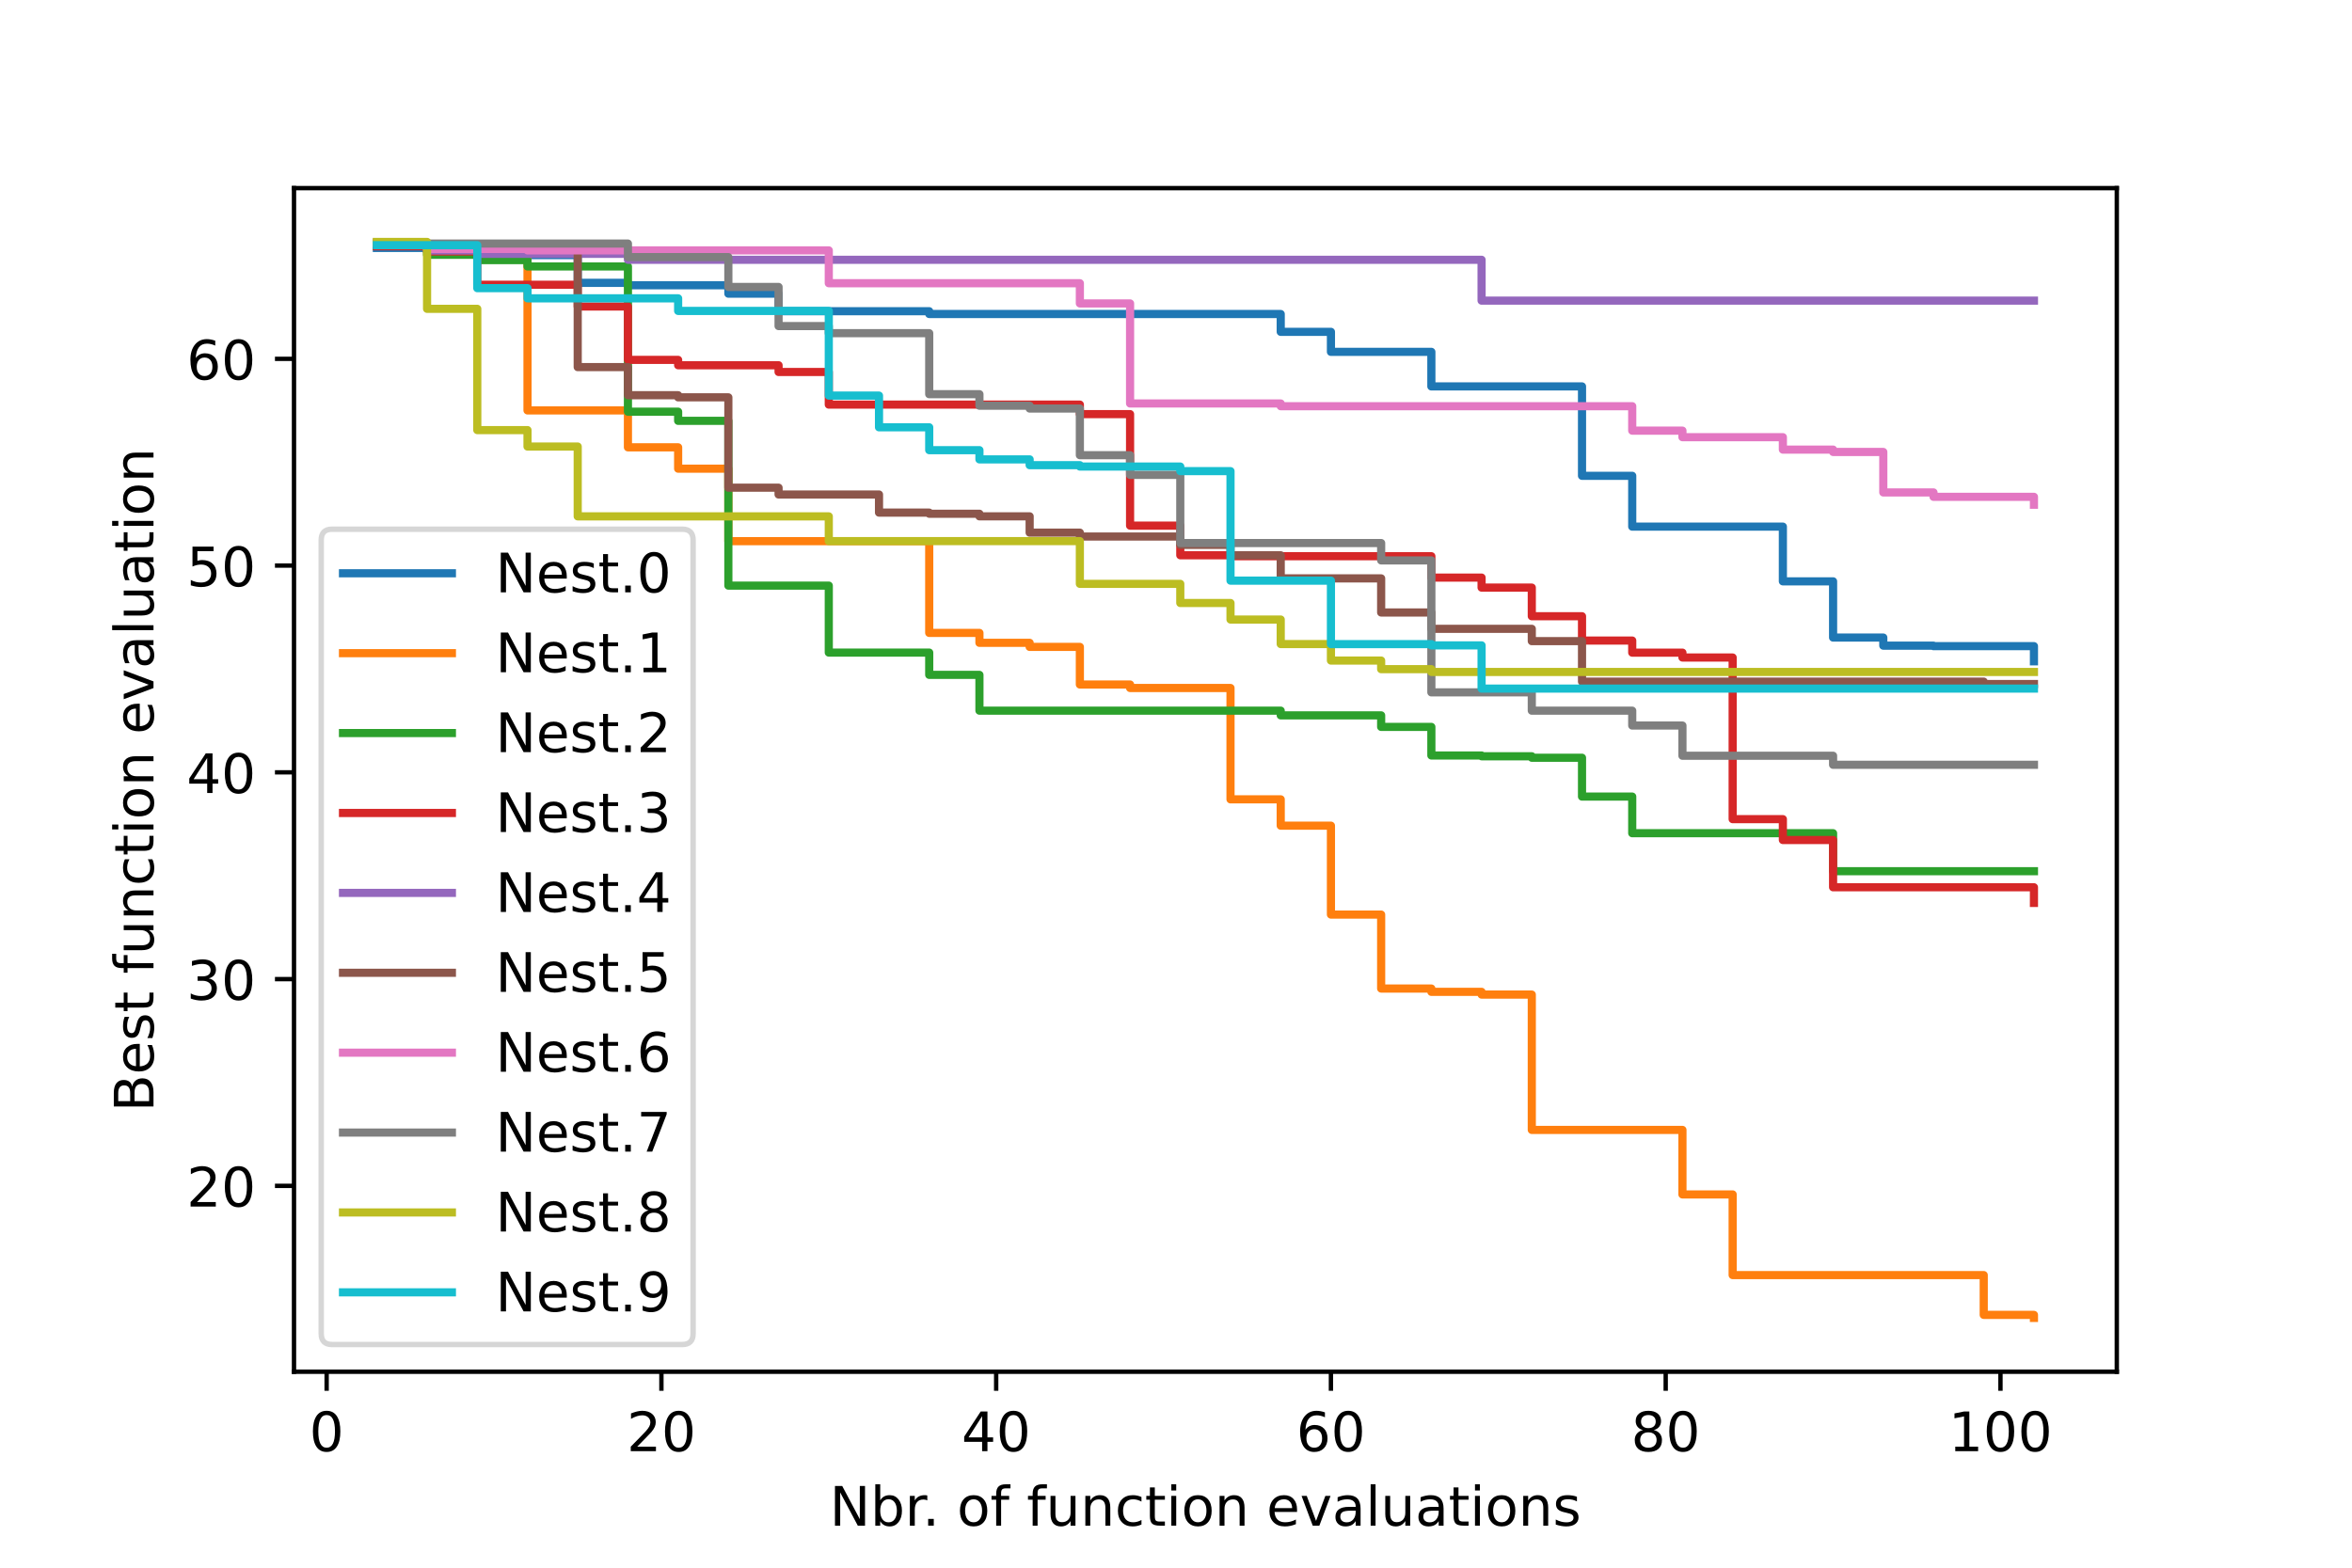 <?xml version="1.0" encoding="utf-8" standalone="no"?>
<!DOCTYPE svg PUBLIC "-//W3C//DTD SVG 1.1//EN"
  "http://www.w3.org/Graphics/SVG/1.1/DTD/svg11.dtd">
<!-- Created with matplotlib (https://matplotlib.org/) -->
<svg height="288pt" version="1.1" viewBox="0 0 432 288" width="432pt" xmlns="http://www.w3.org/2000/svg" xmlns:xlink="http://www.w3.org/1999/xlink">
 <defs>
  <style type="text/css">*{stroke-linecap:butt;stroke-linejoin:round;}</style>
 </defs>
 <g id="figure_1">
  <g id="patch_1">
   <path d="M 0 288 
L 432 288 
L 432 0 
L 0 0 
z
" style="fill:#ffffff;"/>
  </g>
  <g id="axes_1">
   <g id="patch_2">
    <path d="M 54 252 
L 388.8 252 
L 388.8 34.56 
L 54 34.56 
z
" style="fill:#ffffff;"/>
   </g>
   <g id="matplotlib.axis_1">
    <g id="xtick_1">
     <g id="line2d_1">
      <defs>
       <path d="M 0 0 
L 0 3.5 
" id="me369d7d2c4" style="stroke:#000000;stroke-width:0.8;"/>
      </defs>
      <g>
       <use style="stroke:#000000;stroke-width:0.8;" x="59.995" xlink:href="#me369d7d2c4" y="252"/>
      </g>
     </g>
     <g id="text_1">
      <!-- 0 -->
      <g transform="translate(56.814 266.598)scale(0.1 -0.1)">
       <defs>
        <path d="M 31.781 66.406 
Q 24.172 66.406 20.328 58.906 
Q 16.5 51.422 16.5 36.375 
Q 16.5 21.391 20.328 13.891 
Q 24.172 6.391 31.781 6.391 
Q 39.453 6.391 43.281 13.891 
Q 47.125 21.391 47.125 36.375 
Q 47.125 51.422 43.281 58.906 
Q 39.453 66.406 31.781 66.406 
z
M 31.781 74.219 
Q 44.047 74.219 50.516 64.516 
Q 56.984 54.828 56.984 36.375 
Q 56.984 17.969 50.516 8.266 
Q 44.047 -1.422 31.781 -1.422 
Q 19.531 -1.422 13.062 8.266 
Q 6.594 17.969 6.594 36.375 
Q 6.594 54.828 13.062 64.516 
Q 19.531 74.219 31.781 74.219 
z
" id="DejaVuSans-48"/>
       </defs>
       <use xlink:href="#DejaVuSans-48"/>
      </g>
     </g>
    </g>
    <g id="xtick_2">
     <g id="line2d_2">
      <g>
       <use style="stroke:#000000;stroke-width:0.8;" x="121.483" xlink:href="#me369d7d2c4" y="252"/>
      </g>
     </g>
     <g id="text_2">
      <!-- 20 -->
      <g transform="translate(115.12 266.598)scale(0.1 -0.1)">
       <defs>
        <path d="M 19.188 8.297 
L 53.609 8.297 
L 53.609 0 
L 7.328 0 
L 7.328 8.297 
Q 12.938 14.109 22.625 23.891 
Q 32.328 33.688 34.812 36.531 
Q 39.547 41.844 41.422 45.531 
Q 43.312 49.219 43.312 52.781 
Q 43.312 58.594 39.234 62.25 
Q 35.156 65.922 28.609 65.922 
Q 23.969 65.922 18.812 64.312 
Q 13.672 62.703 7.812 59.422 
L 7.812 69.391 
Q 13.766 71.781 18.938 73 
Q 24.125 74.219 28.422 74.219 
Q 39.75 74.219 46.484 68.547 
Q 53.219 62.891 53.219 53.422 
Q 53.219 48.922 51.531 44.891 
Q 49.859 40.875 45.406 35.406 
Q 44.188 33.984 37.641 27.219 
Q 31.109 20.453 19.188 8.297 
z
" id="DejaVuSans-50"/>
       </defs>
       <use xlink:href="#DejaVuSans-50"/>
       <use x="63.623" xlink:href="#DejaVuSans-48"/>
      </g>
     </g>
    </g>
    <g id="xtick_3">
     <g id="line2d_3">
      <g>
       <use style="stroke:#000000;stroke-width:0.8;" x="182.97" xlink:href="#me369d7d2c4" y="252"/>
      </g>
     </g>
     <g id="text_3">
      <!-- 40 -->
      <g transform="translate(176.608 266.598)scale(0.1 -0.1)">
       <defs>
        <path d="M 37.797 64.312 
L 12.891 25.391 
L 37.797 25.391 
z
M 35.203 72.906 
L 47.609 72.906 
L 47.609 25.391 
L 58.016 25.391 
L 58.016 17.188 
L 47.609 17.188 
L 47.609 0 
L 37.797 0 
L 37.797 17.188 
L 4.891 17.188 
L 4.891 26.703 
z
" id="DejaVuSans-52"/>
       </defs>
       <use xlink:href="#DejaVuSans-52"/>
       <use x="63.623" xlink:href="#DejaVuSans-48"/>
      </g>
     </g>
    </g>
    <g id="xtick_4">
     <g id="line2d_4">
      <g>
       <use style="stroke:#000000;stroke-width:0.8;" x="244.458" xlink:href="#me369d7d2c4" y="252"/>
      </g>
     </g>
     <g id="text_4">
      <!-- 60 -->
      <g transform="translate(238.095 266.598)scale(0.1 -0.1)">
       <defs>
        <path d="M 33.016 40.375 
Q 26.375 40.375 22.484 35.828 
Q 18.609 31.297 18.609 23.391 
Q 18.609 15.531 22.484 10.953 
Q 26.375 6.391 33.016 6.391 
Q 39.656 6.391 43.531 10.953 
Q 47.406 15.531 47.406 23.391 
Q 47.406 31.297 43.531 35.828 
Q 39.656 40.375 33.016 40.375 
z
M 52.594 71.297 
L 52.594 62.312 
Q 48.875 64.062 45.094 64.984 
Q 41.312 65.922 37.594 65.922 
Q 27.828 65.922 22.672 59.328 
Q 17.531 52.734 16.797 39.406 
Q 19.672 43.656 24.016 45.922 
Q 28.375 48.188 33.594 48.188 
Q 44.578 48.188 50.953 41.516 
Q 57.328 34.859 57.328 23.391 
Q 57.328 12.156 50.688 5.359 
Q 44.047 -1.422 33.016 -1.422 
Q 20.359 -1.422 13.672 8.266 
Q 6.984 17.969 6.984 36.375 
Q 6.984 53.656 15.188 63.938 
Q 23.391 74.219 37.203 74.219 
Q 40.922 74.219 44.703 73.484 
Q 48.484 72.75 52.594 71.297 
z
" id="DejaVuSans-54"/>
       </defs>
       <use xlink:href="#DejaVuSans-54"/>
       <use x="63.623" xlink:href="#DejaVuSans-48"/>
      </g>
     </g>
    </g>
    <g id="xtick_5">
     <g id="line2d_5">
      <g>
       <use style="stroke:#000000;stroke-width:0.8;" x="305.945" xlink:href="#me369d7d2c4" y="252"/>
      </g>
     </g>
     <g id="text_5">
      <!-- 80 -->
      <g transform="translate(299.583 266.598)scale(0.1 -0.1)">
       <defs>
        <path d="M 31.781 34.625 
Q 24.75 34.625 20.719 30.859 
Q 16.703 27.094 16.703 20.516 
Q 16.703 13.922 20.719 10.156 
Q 24.75 6.391 31.781 6.391 
Q 38.812 6.391 42.859 10.172 
Q 46.922 13.969 46.922 20.516 
Q 46.922 27.094 42.891 30.859 
Q 38.875 34.625 31.781 34.625 
z
M 21.922 38.812 
Q 15.578 40.375 12.031 44.719 
Q 8.5 49.078 8.5 55.328 
Q 8.5 64.062 14.719 69.141 
Q 20.953 74.219 31.781 74.219 
Q 42.672 74.219 48.875 69.141 
Q 55.078 64.062 55.078 55.328 
Q 55.078 49.078 51.531 44.719 
Q 48 40.375 41.703 38.812 
Q 48.828 37.156 52.797 32.312 
Q 56.781 27.484 56.781 20.516 
Q 56.781 9.906 50.312 4.234 
Q 43.844 -1.422 31.781 -1.422 
Q 19.734 -1.422 13.25 4.234 
Q 6.781 9.906 6.781 20.516 
Q 6.781 27.484 10.781 32.312 
Q 14.797 37.156 21.922 38.812 
z
M 18.312 54.391 
Q 18.312 48.734 21.844 45.562 
Q 25.391 42.391 31.781 42.391 
Q 38.141 42.391 41.719 45.562 
Q 45.312 48.734 45.312 54.391 
Q 45.312 60.062 41.719 63.234 
Q 38.141 66.406 31.781 66.406 
Q 25.391 66.406 21.844 63.234 
Q 18.312 60.062 18.312 54.391 
z
" id="DejaVuSans-56"/>
       </defs>
       <use xlink:href="#DejaVuSans-56"/>
       <use x="63.623" xlink:href="#DejaVuSans-48"/>
      </g>
     </g>
    </g>
    <g id="xtick_6">
     <g id="line2d_6">
      <g>
       <use style="stroke:#000000;stroke-width:0.8;" x="367.433" xlink:href="#me369d7d2c4" y="252"/>
      </g>
     </g>
     <g id="text_6">
      <!-- 100 -->
      <g transform="translate(357.889 266.598)scale(0.1 -0.1)">
       <defs>
        <path d="M 12.406 8.297 
L 28.516 8.297 
L 28.516 63.922 
L 10.984 60.406 
L 10.984 69.391 
L 28.422 72.906 
L 38.281 72.906 
L 38.281 8.297 
L 54.391 8.297 
L 54.391 0 
L 12.406 0 
z
" id="DejaVuSans-49"/>
       </defs>
       <use xlink:href="#DejaVuSans-49"/>
       <use x="63.623" xlink:href="#DejaVuSans-48"/>
       <use x="127.246" xlink:href="#DejaVuSans-48"/>
      </g>
     </g>
    </g>
    <g id="text_7">
     <!-- Nbr. of function evaluations -->
     <g transform="translate(152.382 280.277)scale(0.1 -0.1)">
      <defs>
       <path d="M 9.812 72.906 
L 23.094 72.906 
L 55.422 11.922 
L 55.422 72.906 
L 64.984 72.906 
L 64.984 0 
L 51.703 0 
L 19.391 60.984 
L 19.391 0 
L 9.812 0 
z
" id="DejaVuSans-78"/>
       <path d="M 48.688 27.297 
Q 48.688 37.203 44.609 42.844 
Q 40.531 48.484 33.406 48.484 
Q 26.266 48.484 22.188 42.844 
Q 18.109 37.203 18.109 27.297 
Q 18.109 17.391 22.188 11.75 
Q 26.266 6.109 33.406 6.109 
Q 40.531 6.109 44.609 11.75 
Q 48.688 17.391 48.688 27.297 
z
M 18.109 46.391 
Q 20.953 51.266 25.266 53.625 
Q 29.594 56 35.594 56 
Q 45.562 56 51.781 48.094 
Q 58.016 40.188 58.016 27.297 
Q 58.016 14.406 51.781 6.484 
Q 45.562 -1.422 35.594 -1.422 
Q 29.594 -1.422 25.266 0.953 
Q 20.953 3.328 18.109 8.203 
L 18.109 0 
L 9.078 0 
L 9.078 75.984 
L 18.109 75.984 
z
" id="DejaVuSans-98"/>
       <path d="M 41.109 46.297 
Q 39.594 47.172 37.812 47.578 
Q 36.031 48 33.891 48 
Q 26.266 48 22.188 43.047 
Q 18.109 38.094 18.109 28.812 
L 18.109 0 
L 9.078 0 
L 9.078 54.688 
L 18.109 54.688 
L 18.109 46.188 
Q 20.953 51.172 25.484 53.578 
Q 30.031 56 36.531 56 
Q 37.453 56 38.578 55.875 
Q 39.703 55.766 41.062 55.516 
z
" id="DejaVuSans-114"/>
       <path d="M 10.688 12.406 
L 21 12.406 
L 21 0 
L 10.688 0 
z
" id="DejaVuSans-46"/>
       <path id="DejaVuSans-32"/>
       <path d="M 30.609 48.391 
Q 23.391 48.391 19.188 42.75 
Q 14.984 37.109 14.984 27.297 
Q 14.984 17.484 19.156 11.844 
Q 23.344 6.203 30.609 6.203 
Q 37.797 6.203 41.984 11.859 
Q 46.188 17.531 46.188 27.297 
Q 46.188 37.016 41.984 42.703 
Q 37.797 48.391 30.609 48.391 
z
M 30.609 56 
Q 42.328 56 49.016 48.375 
Q 55.719 40.766 55.719 27.297 
Q 55.719 13.875 49.016 6.219 
Q 42.328 -1.422 30.609 -1.422 
Q 18.844 -1.422 12.172 6.219 
Q 5.516 13.875 5.516 27.297 
Q 5.516 40.766 12.172 48.375 
Q 18.844 56 30.609 56 
z
" id="DejaVuSans-111"/>
       <path d="M 37.109 75.984 
L 37.109 68.5 
L 28.516 68.5 
Q 23.688 68.5 21.797 66.547 
Q 19.922 64.594 19.922 59.516 
L 19.922 54.688 
L 34.719 54.688 
L 34.719 47.703 
L 19.922 47.703 
L 19.922 0 
L 10.891 0 
L 10.891 47.703 
L 2.297 47.703 
L 2.297 54.688 
L 10.891 54.688 
L 10.891 58.5 
Q 10.891 67.625 15.141 71.797 
Q 19.391 75.984 28.609 75.984 
z
" id="DejaVuSans-102"/>
       <path d="M 8.5 21.578 
L 8.5 54.688 
L 17.484 54.688 
L 17.484 21.922 
Q 17.484 14.156 20.5 10.266 
Q 23.531 6.391 29.594 6.391 
Q 36.859 6.391 41.078 11.031 
Q 45.312 15.672 45.312 23.688 
L 45.312 54.688 
L 54.297 54.688 
L 54.297 0 
L 45.312 0 
L 45.312 8.406 
Q 42.047 3.422 37.719 1 
Q 33.406 -1.422 27.688 -1.422 
Q 18.266 -1.422 13.375 4.438 
Q 8.5 10.297 8.5 21.578 
z
M 31.109 56 
z
" id="DejaVuSans-117"/>
       <path d="M 54.891 33.016 
L 54.891 0 
L 45.906 0 
L 45.906 32.719 
Q 45.906 40.484 42.875 44.328 
Q 39.844 48.188 33.797 48.188 
Q 26.516 48.188 22.312 43.547 
Q 18.109 38.922 18.109 30.906 
L 18.109 0 
L 9.078 0 
L 9.078 54.688 
L 18.109 54.688 
L 18.109 46.188 
Q 21.344 51.125 25.703 53.562 
Q 30.078 56 35.797 56 
Q 45.219 56 50.047 50.172 
Q 54.891 44.344 54.891 33.016 
z
" id="DejaVuSans-110"/>
       <path d="M 48.781 52.594 
L 48.781 44.188 
Q 44.969 46.297 41.141 47.344 
Q 37.312 48.391 33.406 48.391 
Q 24.656 48.391 19.812 42.844 
Q 14.984 37.312 14.984 27.297 
Q 14.984 17.281 19.812 11.734 
Q 24.656 6.203 33.406 6.203 
Q 37.312 6.203 41.141 7.25 
Q 44.969 8.297 48.781 10.406 
L 48.781 2.094 
Q 45.016 0.344 40.984 -0.531 
Q 36.969 -1.422 32.422 -1.422 
Q 20.062 -1.422 12.781 6.344 
Q 5.516 14.109 5.516 27.297 
Q 5.516 40.672 12.859 48.328 
Q 20.219 56 33.016 56 
Q 37.156 56 41.109 55.141 
Q 45.062 54.297 48.781 52.594 
z
" id="DejaVuSans-99"/>
       <path d="M 18.312 70.219 
L 18.312 54.688 
L 36.812 54.688 
L 36.812 47.703 
L 18.312 47.703 
L 18.312 18.016 
Q 18.312 11.328 20.141 9.422 
Q 21.969 7.516 27.594 7.516 
L 36.812 7.516 
L 36.812 0 
L 27.594 0 
Q 17.188 0 13.234 3.875 
Q 9.281 7.766 9.281 18.016 
L 9.281 47.703 
L 2.688 47.703 
L 2.688 54.688 
L 9.281 54.688 
L 9.281 70.219 
z
" id="DejaVuSans-116"/>
       <path d="M 9.422 54.688 
L 18.406 54.688 
L 18.406 0 
L 9.422 0 
z
M 9.422 75.984 
L 18.406 75.984 
L 18.406 64.594 
L 9.422 64.594 
z
" id="DejaVuSans-105"/>
       <path d="M 56.203 29.594 
L 56.203 25.203 
L 14.891 25.203 
Q 15.484 15.922 20.484 11.062 
Q 25.484 6.203 34.422 6.203 
Q 39.594 6.203 44.453 7.469 
Q 49.312 8.734 54.109 11.281 
L 54.109 2.781 
Q 49.266 0.734 44.188 -0.344 
Q 39.109 -1.422 33.891 -1.422 
Q 20.797 -1.422 13.156 6.188 
Q 5.516 13.812 5.516 26.812 
Q 5.516 40.234 12.766 48.109 
Q 20.016 56 32.328 56 
Q 43.359 56 49.781 48.891 
Q 56.203 41.797 56.203 29.594 
z
M 47.219 32.234 
Q 47.125 39.594 43.094 43.984 
Q 39.062 48.391 32.422 48.391 
Q 24.906 48.391 20.391 44.141 
Q 15.875 39.891 15.188 32.172 
z
" id="DejaVuSans-101"/>
       <path d="M 2.984 54.688 
L 12.5 54.688 
L 29.594 8.797 
L 46.688 54.688 
L 56.203 54.688 
L 35.688 0 
L 23.484 0 
z
" id="DejaVuSans-118"/>
       <path d="M 34.281 27.484 
Q 23.391 27.484 19.188 25 
Q 14.984 22.516 14.984 16.5 
Q 14.984 11.719 18.141 8.906 
Q 21.297 6.109 26.703 6.109 
Q 34.188 6.109 38.703 11.406 
Q 43.219 16.703 43.219 25.484 
L 43.219 27.484 
z
M 52.203 31.203 
L 52.203 0 
L 43.219 0 
L 43.219 8.297 
Q 40.141 3.328 35.547 0.953 
Q 30.953 -1.422 24.312 -1.422 
Q 15.922 -1.422 10.953 3.297 
Q 6 8.016 6 15.922 
Q 6 25.141 12.172 29.828 
Q 18.359 34.516 30.609 34.516 
L 43.219 34.516 
L 43.219 35.406 
Q 43.219 41.609 39.141 45 
Q 35.062 48.391 27.688 48.391 
Q 23 48.391 18.547 47.266 
Q 14.109 46.141 10.016 43.891 
L 10.016 52.203 
Q 14.938 54.109 19.578 55.047 
Q 24.219 56 28.609 56 
Q 40.484 56 46.344 49.844 
Q 52.203 43.703 52.203 31.203 
z
" id="DejaVuSans-97"/>
       <path d="M 9.422 75.984 
L 18.406 75.984 
L 18.406 0 
L 9.422 0 
z
" id="DejaVuSans-108"/>
       <path d="M 44.281 53.078 
L 44.281 44.578 
Q 40.484 46.531 36.375 47.5 
Q 32.281 48.484 27.875 48.484 
Q 21.188 48.484 17.844 46.438 
Q 14.5 44.391 14.5 40.281 
Q 14.5 37.156 16.891 35.375 
Q 19.281 33.594 26.516 31.984 
L 29.594 31.297 
Q 39.156 29.25 43.188 25.516 
Q 47.219 21.781 47.219 15.094 
Q 47.219 7.469 41.188 3.016 
Q 35.156 -1.422 24.609 -1.422 
Q 20.219 -1.422 15.453 -0.562 
Q 10.688 0.297 5.422 2 
L 5.422 11.281 
Q 10.406 8.688 15.234 7.391 
Q 20.062 6.109 24.812 6.109 
Q 31.156 6.109 34.562 8.281 
Q 37.984 10.453 37.984 14.406 
Q 37.984 18.062 35.516 20.016 
Q 33.062 21.969 24.703 23.781 
L 21.578 24.516 
Q 13.234 26.266 9.516 29.906 
Q 5.812 33.547 5.812 39.891 
Q 5.812 47.609 11.281 51.797 
Q 16.75 56 26.812 56 
Q 31.781 56 36.172 55.266 
Q 40.578 54.547 44.281 53.078 
z
" id="DejaVuSans-115"/>
      </defs>
      <use xlink:href="#DejaVuSans-78"/>
      <use x="74.805" xlink:href="#DejaVuSans-98"/>
      <use x="138.281" xlink:href="#DejaVuSans-114"/>
      <use x="170.27" xlink:href="#DejaVuSans-46"/>
      <use x="202.057" xlink:href="#DejaVuSans-32"/>
      <use x="233.844" xlink:href="#DejaVuSans-111"/>
      <use x="295.025" xlink:href="#DejaVuSans-102"/>
      <use x="330.23" xlink:href="#DejaVuSans-32"/>
      <use x="362.018" xlink:href="#DejaVuSans-102"/>
      <use x="397.223" xlink:href="#DejaVuSans-117"/>
      <use x="460.602" xlink:href="#DejaVuSans-110"/>
      <use x="523.98" xlink:href="#DejaVuSans-99"/>
      <use x="578.961" xlink:href="#DejaVuSans-116"/>
      <use x="618.17" xlink:href="#DejaVuSans-105"/>
      <use x="645.953" xlink:href="#DejaVuSans-111"/>
      <use x="707.135" xlink:href="#DejaVuSans-110"/>
      <use x="770.514" xlink:href="#DejaVuSans-32"/>
      <use x="802.301" xlink:href="#DejaVuSans-101"/>
      <use x="863.824" xlink:href="#DejaVuSans-118"/>
      <use x="923.004" xlink:href="#DejaVuSans-97"/>
      <use x="984.283" xlink:href="#DejaVuSans-108"/>
      <use x="1012.066" xlink:href="#DejaVuSans-117"/>
      <use x="1075.445" xlink:href="#DejaVuSans-97"/>
      <use x="1136.725" xlink:href="#DejaVuSans-116"/>
      <use x="1175.934" xlink:href="#DejaVuSans-105"/>
      <use x="1203.717" xlink:href="#DejaVuSans-111"/>
      <use x="1264.898" xlink:href="#DejaVuSans-110"/>
      <use x="1328.277" xlink:href="#DejaVuSans-115"/>
     </g>
    </g>
   </g>
   <g id="matplotlib.axis_2">
    <g id="ytick_1">
     <g id="line2d_7">
      <defs>
       <path d="M 0 0 
L -3.5 0 
" id="mf8f310d7b4" style="stroke:#000000;stroke-width:0.8;"/>
      </defs>
      <g>
       <use style="stroke:#000000;stroke-width:0.8;" x="54" xlink:href="#mf8f310d7b4" y="217.853"/>
      </g>
     </g>
     <g id="text_8">
      <!-- 20 -->
      <g transform="translate(34.275 221.652)scale(0.1 -0.1)">
       <use xlink:href="#DejaVuSans-50"/>
       <use x="63.623" xlink:href="#DejaVuSans-48"/>
      </g>
     </g>
    </g>
    <g id="ytick_2">
     <g id="line2d_8">
      <g>
       <use style="stroke:#000000;stroke-width:0.8;" x="54" xlink:href="#mf8f310d7b4" y="179.871"/>
      </g>
     </g>
     <g id="text_9">
      <!-- 30 -->
      <g transform="translate(34.275 183.67)scale(0.1 -0.1)">
       <defs>
        <path d="M 40.578 39.312 
Q 47.656 37.797 51.625 33 
Q 55.609 28.219 55.609 21.188 
Q 55.609 10.406 48.188 4.484 
Q 40.766 -1.422 27.094 -1.422 
Q 22.516 -1.422 17.656 -0.516 
Q 12.797 0.391 7.625 2.203 
L 7.625 11.719 
Q 11.719 9.328 16.594 8.109 
Q 21.484 6.891 26.812 6.891 
Q 36.078 6.891 40.938 10.547 
Q 45.797 14.203 45.797 21.188 
Q 45.797 27.641 41.281 31.266 
Q 36.766 34.906 28.719 34.906 
L 20.219 34.906 
L 20.219 43.016 
L 29.109 43.016 
Q 36.375 43.016 40.234 45.922 
Q 44.094 48.828 44.094 54.297 
Q 44.094 59.906 40.109 62.906 
Q 36.141 65.922 28.719 65.922 
Q 24.656 65.922 20.016 65.031 
Q 15.375 64.156 9.812 62.312 
L 9.812 71.094 
Q 15.438 72.656 20.344 73.438 
Q 25.25 74.219 29.594 74.219 
Q 40.828 74.219 47.359 69.109 
Q 53.906 64.016 53.906 55.328 
Q 53.906 49.266 50.438 45.094 
Q 46.969 40.922 40.578 39.312 
z
" id="DejaVuSans-51"/>
       </defs>
       <use xlink:href="#DejaVuSans-51"/>
       <use x="63.623" xlink:href="#DejaVuSans-48"/>
      </g>
     </g>
    </g>
    <g id="ytick_3">
     <g id="line2d_9">
      <g>
       <use style="stroke:#000000;stroke-width:0.8;" x="54" xlink:href="#mf8f310d7b4" y="141.888"/>
      </g>
     </g>
     <g id="text_10">
      <!-- 40 -->
      <g transform="translate(34.275 145.687)scale(0.1 -0.1)">
       <use xlink:href="#DejaVuSans-52"/>
       <use x="63.623" xlink:href="#DejaVuSans-48"/>
      </g>
     </g>
    </g>
    <g id="ytick_4">
     <g id="line2d_10">
      <g>
       <use style="stroke:#000000;stroke-width:0.8;" x="54" xlink:href="#mf8f310d7b4" y="103.906"/>
      </g>
     </g>
     <g id="text_11">
      <!-- 50 -->
      <g transform="translate(34.275 107.705)scale(0.1 -0.1)">
       <defs>
        <path d="M 10.797 72.906 
L 49.516 72.906 
L 49.516 64.594 
L 19.828 64.594 
L 19.828 46.734 
Q 21.969 47.469 24.109 47.828 
Q 26.266 48.188 28.422 48.188 
Q 40.625 48.188 47.75 41.5 
Q 54.891 34.812 54.891 23.391 
Q 54.891 11.625 47.562 5.094 
Q 40.234 -1.422 26.906 -1.422 
Q 22.312 -1.422 17.547 -0.641 
Q 12.797 0.141 7.719 1.703 
L 7.719 11.625 
Q 12.109 9.234 16.797 8.062 
Q 21.484 6.891 26.703 6.891 
Q 35.156 6.891 40.078 11.328 
Q 45.016 15.766 45.016 23.391 
Q 45.016 31 40.078 35.438 
Q 35.156 39.891 26.703 39.891 
Q 22.75 39.891 18.812 39.016 
Q 14.891 38.141 10.797 36.281 
z
" id="DejaVuSans-53"/>
       </defs>
       <use xlink:href="#DejaVuSans-53"/>
       <use x="63.623" xlink:href="#DejaVuSans-48"/>
      </g>
     </g>
    </g>
    <g id="ytick_5">
     <g id="line2d_11">
      <g>
       <use style="stroke:#000000;stroke-width:0.8;" x="54" xlink:href="#mf8f310d7b4" y="65.924"/>
      </g>
     </g>
     <g id="text_12">
      <!-- 60 -->
      <g transform="translate(34.275 69.723)scale(0.1 -0.1)">
       <use xlink:href="#DejaVuSans-54"/>
       <use x="63.623" xlink:href="#DejaVuSans-48"/>
      </g>
     </g>
    </g>
    <g id="text_13">
     <!-- Best function evaluation -->
     <g transform="translate(28.195 204.253)rotate(-90)scale(0.1 -0.1)">
      <defs>
       <path d="M 19.672 34.812 
L 19.672 8.109 
L 35.5 8.109 
Q 43.453 8.109 47.281 11.406 
Q 51.125 14.703 51.125 21.484 
Q 51.125 28.328 47.281 31.562 
Q 43.453 34.812 35.5 34.812 
z
M 19.672 64.797 
L 19.672 42.828 
L 34.281 42.828 
Q 41.5 42.828 45.031 45.531 
Q 48.578 48.25 48.578 53.812 
Q 48.578 59.328 45.031 62.062 
Q 41.5 64.797 34.281 64.797 
z
M 9.812 72.906 
L 35.016 72.906 
Q 46.297 72.906 52.391 68.219 
Q 58.5 63.531 58.5 54.891 
Q 58.5 48.188 55.375 44.234 
Q 52.25 40.281 46.188 39.312 
Q 53.469 37.75 57.5 32.781 
Q 61.531 27.828 61.531 20.406 
Q 61.531 10.641 54.891 5.312 
Q 48.25 0 35.984 0 
L 9.812 0 
z
" id="DejaVuSans-66"/>
      </defs>
      <use xlink:href="#DejaVuSans-66"/>
      <use x="68.604" xlink:href="#DejaVuSans-101"/>
      <use x="130.127" xlink:href="#DejaVuSans-115"/>
      <use x="182.227" xlink:href="#DejaVuSans-116"/>
      <use x="221.436" xlink:href="#DejaVuSans-32"/>
      <use x="253.223" xlink:href="#DejaVuSans-102"/>
      <use x="288.428" xlink:href="#DejaVuSans-117"/>
      <use x="351.807" xlink:href="#DejaVuSans-110"/>
      <use x="415.186" xlink:href="#DejaVuSans-99"/>
      <use x="470.166" xlink:href="#DejaVuSans-116"/>
      <use x="509.375" xlink:href="#DejaVuSans-105"/>
      <use x="537.158" xlink:href="#DejaVuSans-111"/>
      <use x="598.34" xlink:href="#DejaVuSans-110"/>
      <use x="661.719" xlink:href="#DejaVuSans-32"/>
      <use x="693.506" xlink:href="#DejaVuSans-101"/>
      <use x="755.029" xlink:href="#DejaVuSans-118"/>
      <use x="814.209" xlink:href="#DejaVuSans-97"/>
      <use x="875.488" xlink:href="#DejaVuSans-108"/>
      <use x="903.271" xlink:href="#DejaVuSans-117"/>
      <use x="966.65" xlink:href="#DejaVuSans-97"/>
      <use x="1027.93" xlink:href="#DejaVuSans-116"/>
      <use x="1067.139" xlink:href="#DejaVuSans-105"/>
      <use x="1094.922" xlink:href="#DejaVuSans-111"/>
      <use x="1156.104" xlink:href="#DejaVuSans-110"/>
     </g>
    </g>
   </g>
   <g id="line2d_12">
    <path clip-path="url(#pf694b72af3)" d="M 69.218 45.544 
L 78.441 45.544 
L 78.441 45.544 
L 87.664 45.544 
L 87.664 45.98 
L 96.888 45.98 
L 96.888 46.865 
L 106.111 46.865 
L 106.111 51.961 
L 115.334 51.961 
L 115.334 52.407 
L 124.557 52.407 
L 124.557 52.407 
L 133.78 52.407 
L 133.78 53.948 
L 143.003 53.948 
L 143.003 57.172 
L 152.226 57.172 
L 152.226 57.172 
L 161.45 57.172 
L 161.45 57.172 
L 170.673 57.172 
L 170.673 57.687 
L 179.896 57.687 
L 179.896 57.687 
L 189.119 57.687 
L 189.119 57.687 
L 198.342 57.687 
L 198.342 57.687 
L 207.565 57.687 
L 207.565 57.687 
L 216.788 57.687 
L 216.788 57.687 
L 226.012 57.687 
L 226.012 57.687 
L 235.235 57.687 
L 235.235 60.961 
L 244.458 60.961 
L 244.458 64.64 
L 253.681 64.64 
L 253.681 64.64 
L 262.904 64.64 
L 262.904 70.989 
L 272.127 70.989 
L 272.127 70.989 
L 281.35 70.989 
L 281.35 70.989 
L 290.574 70.989 
L 290.574 87.41 
L 299.797 87.41 
L 299.797 96.748 
L 309.02 96.748 
L 309.02 96.748 
L 318.243 96.748 
L 318.243 96.748 
L 327.466 96.748 
L 327.466 106.798 
L 336.689 106.798 
L 336.689 117.127 
L 345.912 117.127 
L 345.912 118.616 
L 355.136 118.616 
L 355.136 118.705 
L 364.359 118.705 
L 364.359 118.705 
L 373.582 118.705 
L 373.582 121.486 
" style="fill:none;stroke:#1f77b4;stroke-linecap:square;stroke-width:1.5;"/>
   </g>
   <g id="line2d_13">
    <path clip-path="url(#pf694b72af3)" d="M 69.218 45.098 
L 78.441 45.098 
L 78.441 45.287 
L 87.664 45.287 
L 87.664 45.719 
L 96.888 45.719 
L 96.888 75.399 
L 106.111 75.399 
L 106.111 75.399 
L 115.334 75.399 
L 115.334 82.177 
L 124.557 82.177 
L 124.557 86.1 
L 133.78 86.1 
L 133.78 99.415 
L 143.003 99.415 
L 143.003 99.415 
L 152.226 99.415 
L 152.226 99.415 
L 161.45 99.415 
L 161.45 99.415 
L 170.673 99.415 
L 170.673 116.27 
L 179.896 116.27 
L 179.896 118.094 
L 189.119 118.094 
L 189.119 118.841 
L 198.342 118.841 
L 198.342 125.752 
L 207.565 125.752 
L 207.565 126.392 
L 216.788 126.392 
L 216.788 126.392 
L 226.012 126.392 
L 226.012 146.849 
L 235.235 146.849 
L 235.235 151.683 
L 244.458 151.683 
L 244.458 168.016 
L 253.681 168.016 
L 253.681 181.606 
L 262.904 181.606 
L 262.904 182.212 
L 272.127 182.212 
L 272.127 182.714 
L 281.35 182.714 
L 281.35 207.578 
L 290.574 207.578 
L 290.574 207.578 
L 299.797 207.578 
L 299.797 207.578 
L 309.02 207.578 
L 309.02 219.429 
L 318.243 219.429 
L 318.243 234.245 
L 327.466 234.245 
L 327.466 234.245 
L 336.689 234.245 
L 336.689 234.245 
L 345.912 234.245 
L 345.912 234.245 
L 355.136 234.245 
L 355.136 234.245 
L 364.359 234.245 
L 364.359 241.557 
L 373.582 241.557 
L 373.582 242.116 
" style="fill:none;stroke:#ff7f0e;stroke-linecap:square;stroke-width:1.5;"/>
   </g>
   <g id="line2d_14">
    <path clip-path="url(#pf694b72af3)" d="M 69.218 45.092 
L 78.441 45.092 
L 78.441 46.802 
L 87.664 46.802 
L 87.664 47.78 
L 96.888 47.78 
L 96.888 48.948 
L 106.111 48.948 
L 106.111 48.948 
L 115.334 48.948 
L 115.334 75.631 
L 124.557 75.631 
L 124.557 77.314 
L 133.78 77.314 
L 133.78 107.582 
L 143.003 107.582 
L 143.003 107.582 
L 152.226 107.582 
L 152.226 119.884 
L 161.45 119.884 
L 161.45 119.884 
L 170.673 119.884 
L 170.673 123.981 
L 179.896 123.981 
L 179.896 130.554 
L 189.119 130.554 
L 189.119 130.554 
L 198.342 130.554 
L 198.342 130.554 
L 207.565 130.554 
L 207.565 130.554 
L 216.788 130.554 
L 216.788 130.554 
L 226.012 130.554 
L 226.012 130.554 
L 235.235 130.554 
L 235.235 131.419 
L 244.458 131.419 
L 244.458 131.419 
L 253.681 131.419 
L 253.681 133.54 
L 262.904 133.54 
L 262.904 138.79 
L 272.127 138.79 
L 272.127 138.936 
L 281.35 138.936 
L 281.35 139.205 
L 290.574 139.205 
L 290.574 146.342 
L 299.797 146.342 
L 299.797 153.069 
L 309.02 153.069 
L 309.02 153.069 
L 318.243 153.069 
L 318.243 153.069 
L 327.466 153.069 
L 327.466 153.069 
L 336.689 153.069 
L 336.689 160.046 
L 345.912 160.046 
L 345.912 160.046 
L 355.136 160.046 
L 355.136 160.046 
L 364.359 160.046 
L 364.359 160.046 
L 373.582 160.046 
L 373.582 160.046 
" style="fill:none;stroke:#2ca02c;stroke-linecap:square;stroke-width:1.5;"/>
   </g>
   <g id="line2d_15">
    <path clip-path="url(#pf694b72af3)" d="M 69.218 45.243 
L 78.441 45.243 
L 78.441 46.196 
L 87.664 46.196 
L 87.664 52.314 
L 96.888 52.314 
L 96.888 52.314 
L 106.111 52.314 
L 106.111 56.308 
L 115.334 56.308 
L 115.334 66.114 
L 124.557 66.114 
L 124.557 67.1 
L 133.78 67.1 
L 133.78 67.1 
L 143.003 67.1 
L 143.003 68.338 
L 152.226 68.338 
L 152.226 74.33 
L 161.45 74.33 
L 161.45 74.33 
L 170.673 74.33 
L 170.673 74.33 
L 179.896 74.33 
L 179.896 74.33 
L 189.119 74.33 
L 189.119 74.33 
L 198.342 74.33 
L 198.342 76.077 
L 207.565 76.077 
L 207.565 96.567 
L 216.788 96.567 
L 216.788 102.008 
L 226.012 102.008 
L 226.012 102.185 
L 235.235 102.185 
L 235.235 102.185 
L 244.458 102.185 
L 244.458 102.185 
L 253.681 102.185 
L 253.681 102.185 
L 262.904 102.185 
L 262.904 106.109 
L 272.127 106.109 
L 272.127 107.949 
L 281.35 107.949 
L 281.35 113.21 
L 290.574 113.21 
L 290.574 117.677 
L 299.797 117.677 
L 299.797 119.897 
L 309.02 119.897 
L 309.02 120.793 
L 318.243 120.793 
L 318.243 150.486 
L 327.466 150.486 
L 327.466 154.32 
L 336.689 154.32 
L 336.689 163 
L 345.912 163 
L 345.912 163 
L 355.136 163 
L 355.136 163 
L 364.359 163 
L 364.359 163 
L 373.582 163 
L 373.582 165.877 
" style="fill:none;stroke:#d62728;stroke-linecap:square;stroke-width:1.5;"/>
   </g>
   <g id="line2d_16">
    <path clip-path="url(#pf694b72af3)" d="M 69.218 44.567 
L 78.441 44.567 
L 78.441 46.009 
L 87.664 46.009 
L 87.664 46.631 
L 96.888 46.631 
L 96.888 46.631 
L 106.111 46.631 
L 106.111 46.631 
L 115.334 46.631 
L 115.334 47.722 
L 124.557 47.722 
L 124.557 47.726 
L 133.78 47.726 
L 133.78 47.726 
L 143.003 47.726 
L 143.003 47.726 
L 152.226 47.726 
L 152.226 47.726 
L 161.45 47.726 
L 161.45 47.726 
L 170.673 47.726 
L 170.673 47.726 
L 179.896 47.726 
L 179.896 47.726 
L 189.119 47.726 
L 189.119 47.726 
L 198.342 47.726 
L 198.342 47.726 
L 207.565 47.726 
L 207.565 47.726 
L 216.788 47.726 
L 216.788 47.726 
L 226.012 47.726 
L 226.012 47.726 
L 235.235 47.726 
L 235.235 47.726 
L 244.458 47.726 
L 244.458 47.726 
L 253.681 47.726 
L 253.681 47.726 
L 262.904 47.726 
L 262.904 47.726 
L 272.127 47.726 
L 272.127 55.23 
L 281.35 55.23 
L 281.35 55.23 
L 290.574 55.23 
L 290.574 55.23 
L 299.797 55.23 
L 299.797 55.23 
L 309.02 55.23 
L 309.02 55.23 
L 318.243 55.23 
L 318.243 55.23 
L 327.466 55.23 
L 327.466 55.23 
L 336.689 55.23 
L 336.689 55.23 
L 345.912 55.23 
L 345.912 55.23 
L 355.136 55.23 
L 355.136 55.23 
L 364.359 55.23 
L 364.359 55.23 
L 373.582 55.23 
L 373.582 55.23 
" style="fill:none;stroke:#9467bd;stroke-linecap:square;stroke-width:1.5;"/>
   </g>
   <g id="line2d_17">
    <path clip-path="url(#pf694b72af3)" d="M 69.218 44.865 
L 78.441 44.865 
L 78.441 44.865 
L 87.664 44.865 
L 87.664 44.865 
L 96.888 44.865 
L 96.888 44.865 
L 106.111 44.865 
L 106.111 67.442 
L 115.334 67.442 
L 115.334 72.606 
L 124.557 72.606 
L 124.557 72.995 
L 133.78 72.995 
L 133.78 89.594 
L 143.003 89.594 
L 143.003 90.842 
L 152.226 90.842 
L 152.226 90.842 
L 161.45 90.842 
L 161.45 94.171 
L 170.673 94.171 
L 170.673 94.38 
L 179.896 94.38 
L 179.896 94.856 
L 189.119 94.856 
L 189.119 97.854 
L 198.342 97.854 
L 198.342 98.564 
L 207.565 98.564 
L 207.565 98.564 
L 216.788 98.564 
L 216.788 100.099 
L 226.012 100.099 
L 226.012 102.01 
L 235.235 102.01 
L 235.235 106.254 
L 244.458 106.254 
L 244.458 106.254 
L 253.681 106.254 
L 253.681 112.522 
L 262.904 112.522 
L 262.904 115.519 
L 272.127 115.519 
L 272.127 115.519 
L 281.35 115.519 
L 281.35 117.785 
L 290.574 117.785 
L 290.574 125.221 
L 299.797 125.221 
L 299.797 125.221 
L 309.02 125.221 
L 309.02 125.221 
L 318.243 125.221 
L 318.243 125.221 
L 327.466 125.221 
L 327.466 125.221 
L 336.689 125.221 
L 336.689 125.221 
L 345.912 125.221 
L 345.912 125.221 
L 355.136 125.221 
L 355.136 125.221 
L 364.359 125.221 
L 364.359 125.665 
L 373.582 125.665 
L 373.582 125.665 
" style="fill:none;stroke:#8c564b;stroke-linecap:square;stroke-width:1.5;"/>
   </g>
   <g id="line2d_18">
    <path clip-path="url(#pf694b72af3)" d="M 69.218 44.652 
L 78.441 44.652 
L 78.441 45.736 
L 87.664 45.736 
L 87.664 45.736 
L 96.888 45.736 
L 96.888 45.998 
L 106.111 45.998 
L 106.111 45.998 
L 115.334 45.998 
L 115.334 45.998 
L 124.557 45.998 
L 124.557 45.998 
L 133.78 45.998 
L 133.78 45.998 
L 143.003 45.998 
L 143.003 45.998 
L 152.226 45.998 
L 152.226 52.031 
L 161.45 52.031 
L 161.45 52.031 
L 170.673 52.031 
L 170.673 52.031 
L 179.896 52.031 
L 179.896 52.031 
L 189.119 52.031 
L 189.119 52.031 
L 198.342 52.031 
L 198.342 55.742 
L 207.565 55.742 
L 207.565 74.124 
L 216.788 74.124 
L 216.788 74.124 
L 226.012 74.124 
L 226.012 74.124 
L 235.235 74.124 
L 235.235 74.623 
L 244.458 74.623 
L 244.458 74.623 
L 253.681 74.623 
L 253.681 74.623 
L 262.904 74.623 
L 262.904 74.623 
L 272.127 74.623 
L 272.127 74.623 
L 281.35 74.623 
L 281.35 74.623 
L 290.574 74.623 
L 290.574 74.623 
L 299.797 74.623 
L 299.797 79.114 
L 309.02 79.114 
L 309.02 80.314 
L 318.243 80.314 
L 318.243 80.314 
L 327.466 80.314 
L 327.466 82.595 
L 336.689 82.595 
L 336.689 83.03 
L 345.912 83.03 
L 345.912 90.466 
L 355.136 90.466 
L 355.136 91.272 
L 364.359 91.272 
L 364.359 91.272 
L 373.582 91.272 
L 373.582 92.721 
" style="fill:none;stroke:#e377c2;stroke-linecap:square;stroke-width:1.5;"/>
   </g>
   <g id="line2d_19">
    <path clip-path="url(#pf694b72af3)" d="M 69.218 44.747 
L 78.441 44.747 
L 78.441 44.747 
L 87.664 44.747 
L 87.664 44.747 
L 96.888 44.747 
L 96.888 44.747 
L 106.111 44.747 
L 106.111 44.747 
L 115.334 44.747 
L 115.334 47.235 
L 124.557 47.235 
L 124.557 47.235 
L 133.78 47.235 
L 133.78 52.713 
L 143.003 52.713 
L 143.003 59.901 
L 152.226 59.901 
L 152.226 61.206 
L 161.45 61.206 
L 161.45 61.206 
L 170.673 61.206 
L 170.673 72.417 
L 179.896 72.417 
L 179.896 74.534 
L 189.119 74.534 
L 189.119 75.054 
L 198.342 75.054 
L 198.342 83.62 
L 207.565 83.62 
L 207.565 87.234 
L 216.788 87.234 
L 216.788 99.762 
L 226.012 99.762 
L 226.012 99.762 
L 235.235 99.762 
L 235.235 99.762 
L 244.458 99.762 
L 244.458 99.762 
L 253.681 99.762 
L 253.681 102.95 
L 262.904 102.95 
L 262.904 127.195 
L 272.127 127.195 
L 272.127 127.195 
L 281.35 127.195 
L 281.35 130.559 
L 290.574 130.559 
L 290.574 130.559 
L 299.797 130.559 
L 299.797 133.291 
L 309.02 133.291 
L 309.02 138.838 
L 318.243 138.838 
L 318.243 138.838 
L 327.466 138.838 
L 327.466 138.838 
L 336.689 138.838 
L 336.689 140.5 
L 345.912 140.5 
L 345.912 140.5 
L 355.136 140.5 
L 355.136 140.5 
L 364.359 140.5 
L 364.359 140.5 
L 373.582 140.5 
L 373.582 140.5 
" style="fill:none;stroke:#7f7f7f;stroke-linecap:square;stroke-width:1.5;"/>
   </g>
   <g id="line2d_20">
    <path clip-path="url(#pf694b72af3)" d="M 69.218 44.444 
L 78.441 44.444 
L 78.441 56.733 
L 87.664 56.733 
L 87.664 79.012 
L 96.888 79.012 
L 96.888 82.034 
L 106.111 82.034 
L 106.111 94.861 
L 115.334 94.861 
L 115.334 94.861 
L 124.557 94.861 
L 124.557 94.861 
L 133.78 94.861 
L 133.78 94.861 
L 143.003 94.861 
L 143.003 94.861 
L 152.226 94.861 
L 152.226 99.405 
L 161.45 99.405 
L 161.45 99.405 
L 170.673 99.405 
L 170.673 99.405 
L 179.896 99.405 
L 179.896 99.405 
L 189.119 99.405 
L 189.119 99.405 
L 198.342 99.405 
L 198.342 107.259 
L 207.565 107.259 
L 207.565 107.259 
L 216.788 107.259 
L 216.788 110.779 
L 226.012 110.779 
L 226.012 113.816 
L 235.235 113.816 
L 235.235 118.321 
L 244.458 118.321 
L 244.458 121.351 
L 253.681 121.351 
L 253.681 122.931 
L 262.904 122.931 
L 262.904 123.444 
L 272.127 123.444 
L 272.127 123.444 
L 281.35 123.444 
L 281.35 123.444 
L 290.574 123.444 
L 290.574 123.444 
L 299.797 123.444 
L 299.797 123.444 
L 309.02 123.444 
L 309.02 123.444 
L 318.243 123.444 
L 318.243 123.444 
L 327.466 123.444 
L 327.466 123.444 
L 336.689 123.444 
L 336.689 123.444 
L 345.912 123.444 
L 345.912 123.444 
L 355.136 123.444 
L 355.136 123.444 
L 364.359 123.444 
L 364.359 123.444 
L 373.582 123.444 
L 373.582 123.444 
" style="fill:none;stroke:#bcbd22;stroke-linecap:square;stroke-width:1.5;"/>
   </g>
   <g id="line2d_21">
    <path clip-path="url(#pf694b72af3)" d="M 69.218 45.044 
L 78.441 45.044 
L 78.441 45.044 
L 87.664 45.044 
L 87.664 52.938 
L 96.888 52.938 
L 96.888 54.806 
L 106.111 54.806 
L 106.111 54.806 
L 115.334 54.806 
L 115.334 54.806 
L 124.557 54.806 
L 124.557 57.122 
L 133.78 57.122 
L 133.78 57.122 
L 143.003 57.122 
L 143.003 57.122 
L 152.226 57.122 
L 152.226 72.674 
L 161.45 72.674 
L 161.45 78.499 
L 170.673 78.499 
L 170.673 82.698 
L 179.896 82.698 
L 179.896 84.392 
L 189.119 84.392 
L 189.119 85.457 
L 198.342 85.457 
L 198.342 85.711 
L 207.565 85.711 
L 207.565 85.711 
L 216.788 85.711 
L 216.788 86.553 
L 226.012 86.553 
L 226.012 106.67 
L 235.235 106.67 
L 235.235 106.67 
L 244.458 106.67 
L 244.458 118.335 
L 253.681 118.335 
L 253.681 118.335 
L 262.904 118.335 
L 262.904 118.561 
L 272.127 118.561 
L 272.127 126.504 
L 281.35 126.504 
L 281.35 126.504 
L 290.574 126.504 
L 290.574 126.504 
L 299.797 126.504 
L 299.797 126.504 
L 309.02 126.504 
L 309.02 126.504 
L 318.243 126.504 
L 318.243 126.504 
L 327.466 126.504 
L 327.466 126.504 
L 336.689 126.504 
L 336.689 126.504 
L 345.912 126.504 
L 345.912 126.504 
L 355.136 126.504 
L 355.136 126.504 
L 364.359 126.504 
L 364.359 126.504 
L 373.582 126.504 
L 373.582 126.504 
" style="fill:none;stroke:#17becf;stroke-linecap:square;stroke-width:1.5;"/>
   </g>
   <g id="patch_3">
    <path d="M 54 252 
L 54 34.56 
" style="fill:none;stroke:#000000;stroke-linecap:square;stroke-linejoin:miter;stroke-width:0.8;"/>
   </g>
   <g id="patch_4">
    <path d="M 388.8 252 
L 388.8 34.56 
" style="fill:none;stroke:#000000;stroke-linecap:square;stroke-linejoin:miter;stroke-width:0.8;"/>
   </g>
   <g id="patch_5">
    <path d="M 54 252 
L 388.8 252 
" style="fill:none;stroke:#000000;stroke-linecap:square;stroke-linejoin:miter;stroke-width:0.8;"/>
   </g>
   <g id="patch_6">
    <path d="M 54 34.56 
L 388.8 34.56 
" style="fill:none;stroke:#000000;stroke-linecap:square;stroke-linejoin:miter;stroke-width:0.8;"/>
   </g>
   <g id="legend_1">
    <g id="patch_7">
     <path d="M 61 247 
L 125.305 247 
Q 127.305 247 127.305 245 
L 127.305 99.219 
Q 127.305 97.219 125.305 97.219 
L 61 97.219 
Q 59 97.219 59 99.219 
L 59 245 
Q 59 247 61 247 
z
" style="fill:#ffffff;opacity:0.8;stroke:#cccccc;stroke-linejoin:miter;"/>
    </g>
    <g id="line2d_22">
     <path d="M 63 105.317 
L 83 105.317 
" style="fill:none;stroke:#1f77b4;stroke-linecap:square;stroke-width:1.5;"/>
    </g>
    <g id="line2d_23"/>
    <g id="text_14">
     <!-- Nest.0 -->
     <g transform="translate(91 108.817)scale(0.1 -0.1)">
      <use xlink:href="#DejaVuSans-78"/>
      <use x="74.805" xlink:href="#DejaVuSans-101"/>
      <use x="136.328" xlink:href="#DejaVuSans-115"/>
      <use x="188.428" xlink:href="#DejaVuSans-116"/>
      <use x="227.637" xlink:href="#DejaVuSans-46"/>
      <use x="259.424" xlink:href="#DejaVuSans-48"/>
     </g>
    </g>
    <g id="line2d_24">
     <path d="M 63 119.995 
L 83 119.995 
" style="fill:none;stroke:#ff7f0e;stroke-linecap:square;stroke-width:1.5;"/>
    </g>
    <g id="line2d_25"/>
    <g id="text_15">
     <!-- Nest.1 -->
     <g transform="translate(91 123.495)scale(0.1 -0.1)">
      <use xlink:href="#DejaVuSans-78"/>
      <use x="74.805" xlink:href="#DejaVuSans-101"/>
      <use x="136.328" xlink:href="#DejaVuSans-115"/>
      <use x="188.428" xlink:href="#DejaVuSans-116"/>
      <use x="227.637" xlink:href="#DejaVuSans-46"/>
      <use x="259.424" xlink:href="#DejaVuSans-49"/>
     </g>
    </g>
    <g id="line2d_26">
     <path d="M 63 134.673 
L 83 134.673 
" style="fill:none;stroke:#2ca02c;stroke-linecap:square;stroke-width:1.5;"/>
    </g>
    <g id="line2d_27"/>
    <g id="text_16">
     <!-- Nest.2 -->
     <g transform="translate(91 138.173)scale(0.1 -0.1)">
      <use xlink:href="#DejaVuSans-78"/>
      <use x="74.805" xlink:href="#DejaVuSans-101"/>
      <use x="136.328" xlink:href="#DejaVuSans-115"/>
      <use x="188.428" xlink:href="#DejaVuSans-116"/>
      <use x="227.637" xlink:href="#DejaVuSans-46"/>
      <use x="259.424" xlink:href="#DejaVuSans-50"/>
     </g>
    </g>
    <g id="line2d_28">
     <path d="M 63 149.352 
L 83 149.352 
" style="fill:none;stroke:#d62728;stroke-linecap:square;stroke-width:1.5;"/>
    </g>
    <g id="line2d_29"/>
    <g id="text_17">
     <!-- Nest.3 -->
     <g transform="translate(91 152.852)scale(0.1 -0.1)">
      <use xlink:href="#DejaVuSans-78"/>
      <use x="74.805" xlink:href="#DejaVuSans-101"/>
      <use x="136.328" xlink:href="#DejaVuSans-115"/>
      <use x="188.428" xlink:href="#DejaVuSans-116"/>
      <use x="227.637" xlink:href="#DejaVuSans-46"/>
      <use x="259.424" xlink:href="#DejaVuSans-51"/>
     </g>
    </g>
    <g id="line2d_30">
     <path d="M 63 164.03 
L 83 164.03 
" style="fill:none;stroke:#9467bd;stroke-linecap:square;stroke-width:1.5;"/>
    </g>
    <g id="line2d_31"/>
    <g id="text_18">
     <!-- Nest.4 -->
     <g transform="translate(91 167.53)scale(0.1 -0.1)">
      <use xlink:href="#DejaVuSans-78"/>
      <use x="74.805" xlink:href="#DejaVuSans-101"/>
      <use x="136.328" xlink:href="#DejaVuSans-115"/>
      <use x="188.428" xlink:href="#DejaVuSans-116"/>
      <use x="227.637" xlink:href="#DejaVuSans-46"/>
      <use x="259.424" xlink:href="#DejaVuSans-52"/>
     </g>
    </g>
    <g id="line2d_32">
     <path d="M 63 178.708 
L 83 178.708 
" style="fill:none;stroke:#8c564b;stroke-linecap:square;stroke-width:1.5;"/>
    </g>
    <g id="line2d_33"/>
    <g id="text_19">
     <!-- Nest.5 -->
     <g transform="translate(91 182.208)scale(0.1 -0.1)">
      <use xlink:href="#DejaVuSans-78"/>
      <use x="74.805" xlink:href="#DejaVuSans-101"/>
      <use x="136.328" xlink:href="#DejaVuSans-115"/>
      <use x="188.428" xlink:href="#DejaVuSans-116"/>
      <use x="227.637" xlink:href="#DejaVuSans-46"/>
      <use x="259.424" xlink:href="#DejaVuSans-53"/>
     </g>
    </g>
    <g id="line2d_34">
     <path d="M 63 193.386 
L 83 193.386 
" style="fill:none;stroke:#e377c2;stroke-linecap:square;stroke-width:1.5;"/>
    </g>
    <g id="line2d_35"/>
    <g id="text_20">
     <!-- Nest.6 -->
     <g transform="translate(91 196.886)scale(0.1 -0.1)">
      <use xlink:href="#DejaVuSans-78"/>
      <use x="74.805" xlink:href="#DejaVuSans-101"/>
      <use x="136.328" xlink:href="#DejaVuSans-115"/>
      <use x="188.428" xlink:href="#DejaVuSans-116"/>
      <use x="227.637" xlink:href="#DejaVuSans-46"/>
      <use x="259.424" xlink:href="#DejaVuSans-54"/>
     </g>
    </g>
    <g id="line2d_36">
     <path d="M 63 208.064 
L 83 208.064 
" style="fill:none;stroke:#7f7f7f;stroke-linecap:square;stroke-width:1.5;"/>
    </g>
    <g id="line2d_37"/>
    <g id="text_21">
     <!-- Nest.7 -->
     <g transform="translate(91 211.564)scale(0.1 -0.1)">
      <defs>
       <path d="M 8.203 72.906 
L 55.078 72.906 
L 55.078 68.703 
L 28.609 0 
L 18.312 0 
L 43.219 64.594 
L 8.203 64.594 
z
" id="DejaVuSans-55"/>
      </defs>
      <use xlink:href="#DejaVuSans-78"/>
      <use x="74.805" xlink:href="#DejaVuSans-101"/>
      <use x="136.328" xlink:href="#DejaVuSans-115"/>
      <use x="188.428" xlink:href="#DejaVuSans-116"/>
      <use x="227.637" xlink:href="#DejaVuSans-46"/>
      <use x="259.424" xlink:href="#DejaVuSans-55"/>
     </g>
    </g>
    <g id="line2d_38">
     <path d="M 63 222.742 
L 83 222.742 
" style="fill:none;stroke:#bcbd22;stroke-linecap:square;stroke-width:1.5;"/>
    </g>
    <g id="line2d_39"/>
    <g id="text_22">
     <!-- Nest.8 -->
     <g transform="translate(91 226.242)scale(0.1 -0.1)">
      <use xlink:href="#DejaVuSans-78"/>
      <use x="74.805" xlink:href="#DejaVuSans-101"/>
      <use x="136.328" xlink:href="#DejaVuSans-115"/>
      <use x="188.428" xlink:href="#DejaVuSans-116"/>
      <use x="227.637" xlink:href="#DejaVuSans-46"/>
      <use x="259.424" xlink:href="#DejaVuSans-56"/>
     </g>
    </g>
    <g id="line2d_40">
     <path d="M 63 237.42 
L 83 237.42 
" style="fill:none;stroke:#17becf;stroke-linecap:square;stroke-width:1.5;"/>
    </g>
    <g id="line2d_41"/>
    <g id="text_23">
     <!-- Nest.9 -->
     <g transform="translate(91 240.92)scale(0.1 -0.1)">
      <defs>
       <path d="M 10.984 1.516 
L 10.984 10.5 
Q 14.703 8.734 18.5 7.812 
Q 22.312 6.891 25.984 6.891 
Q 35.75 6.891 40.891 13.453 
Q 46.047 20.016 46.781 33.406 
Q 43.953 29.203 39.594 26.953 
Q 35.25 24.703 29.984 24.703 
Q 19.047 24.703 12.672 31.312 
Q 6.297 37.938 6.297 49.422 
Q 6.297 60.641 12.938 67.422 
Q 19.578 74.219 30.609 74.219 
Q 43.266 74.219 49.922 64.516 
Q 56.594 54.828 56.594 36.375 
Q 56.594 19.141 48.406 8.859 
Q 40.234 -1.422 26.422 -1.422 
Q 22.703 -1.422 18.891 -0.688 
Q 15.094 0.047 10.984 1.516 
z
M 30.609 32.422 
Q 37.25 32.422 41.125 36.953 
Q 45.016 41.5 45.016 49.422 
Q 45.016 57.281 41.125 61.844 
Q 37.25 66.406 30.609 66.406 
Q 23.969 66.406 20.094 61.844 
Q 16.219 57.281 16.219 49.422 
Q 16.219 41.5 20.094 36.953 
Q 23.969 32.422 30.609 32.422 
z
" id="DejaVuSans-57"/>
      </defs>
      <use xlink:href="#DejaVuSans-78"/>
      <use x="74.805" xlink:href="#DejaVuSans-101"/>
      <use x="136.328" xlink:href="#DejaVuSans-115"/>
      <use x="188.428" xlink:href="#DejaVuSans-116"/>
      <use x="227.637" xlink:href="#DejaVuSans-46"/>
      <use x="259.424" xlink:href="#DejaVuSans-57"/>
     </g>
    </g>
   </g>
  </g>
 </g>
 <defs>
  <clipPath id="pf694b72af3">
   <rect height="217.44" width="334.8" x="54" y="34.56"/>
  </clipPath>
 </defs>
</svg>
